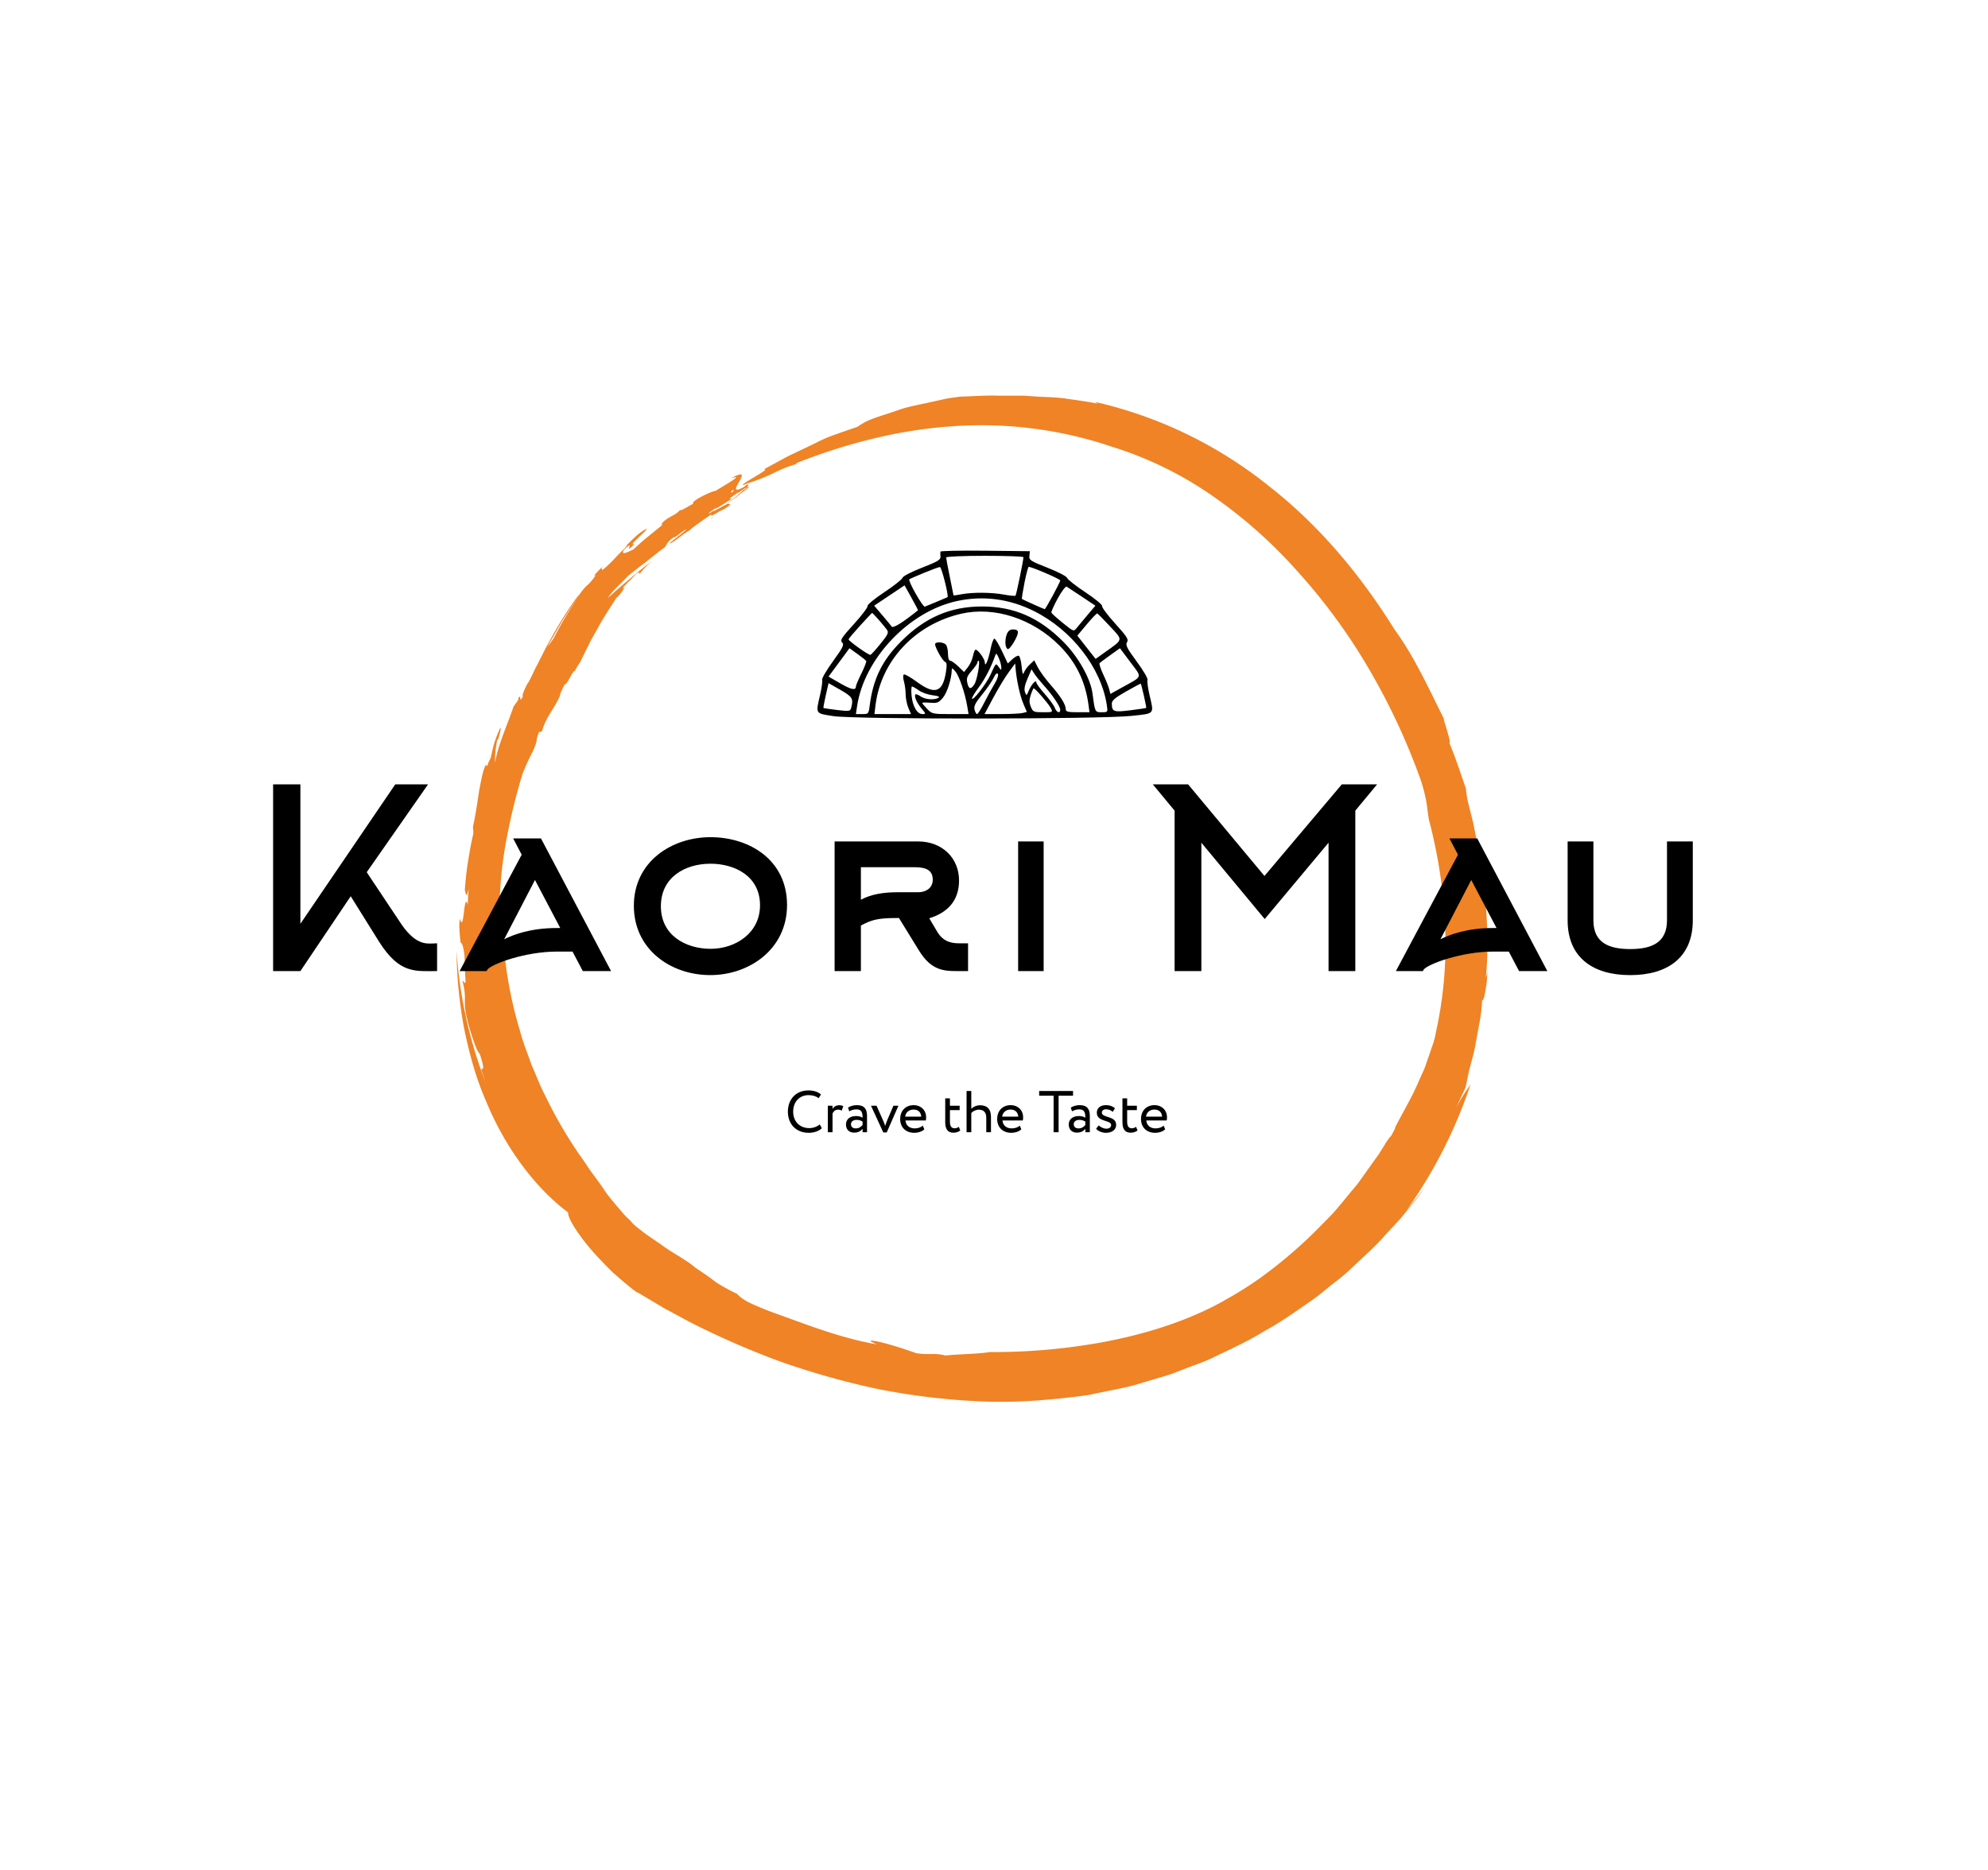 <svg class="injected-svg" id="svg-c28569b1-9427-474f-a3ec-106066e94983" height="100%" width="100%" viewBox="0 0 540 508" xmlns="http://www.w3.org/2000/svg"><g xmlns="http://www.w3.org/2000/svg" fill="#ef8325" id="shape-svg"><defs><style>.cls-1{fill:#ecc5cc;}</style></defs><title>graphic</title><g id="Слой_2" data-name="Слой 2"><g id="Слой_1-2" data-name="Слой 1"><path transform="translate(124, 107.5) scale(0.7,0.7)" class="tmp-cls-1" d="M9.49,261.25l1.66,5A176,176,0,0,1,0,215.36a175.39,175.39,0,0,0,2.83,29.55c2,9.94,4.69,20,8.76,29.16,7.64,18.61,19.71,34,31.75,42.93-.39,2.37,5.36,10.93,12.24,18.1,1.71,1.8,3.43,3.56,5.07,5.18l4.74,4.1c2.83,2.35,4.8,3.88,5.11,3.77l10.07,6,10.37,5.59c-4.69-2.7-9.57-5.08-14.09-8,4.52,2.94,9.4,5.32,14.09,8a327.88,327.88,0,0,0,34.71,15.12,307.34,307.34,0,0,0,37.55,10.59,263.19,263.19,0,0,0,40,4.85c13.65.68,27.48-.53,41.38-2.35l13.67-2.79A75.1,75.1,0,0,0,266.4,383l8.89-2.64c3.08-.9,6.11-2.27,9.29-3.44s6.48-2.32,9.62-3.92c6.36-3.06,13-6.05,19.2-9.91,6.43-3.46,12.34-7.76,18.2-11.77,2.94-2,5.55-4.36,8.26-6.46s5.36-4.17,7.67-6.48c4.75-4.45,9.32-8.51,12.92-12.68l5.27-5.7c1.65-1.76,2.95-3.6,4.25-5.15a128.54,128.54,0,0,0,8.5-11.32l-2.68,3.85-2,2.48-5,6.1a183.76,183.76,0,0,0,24.74-48.81c-1.58,2.65-2.29,3-5.68,9.27l3.68-7.91c.51-1.93.88-4.61,1.63-7.48s1.7-6,2.27-9.31,1.2-6.55,1.74-9.55a57.58,57.58,0,0,0,.82-7.86c.27,1,.65-.22,1.08-2.38.2-1.09.45-2.41.64-3.84s.23-3,.35-4.43l-.64,2.3c1.14-11.2.57-23.31-.58-35-.9-5.79-1.46-11.57-2.7-17q-.81-4.09-1.58-8l-1.86-7.46a35.48,35.48,0,0,1-1-6c-2.09-6-4-12-6.48-17.86.74.51-.41-3.26-1.28-6.14s-1.65-4.77.42-.7c-6.45-12.75-12.28-26-20.32-37-12.75-20.5-28.82-40.15-48.78-55.71A167,167,0,0,0,247.72,2.4a8.94,8.94,0,0,1,1.08.69c-4.27-.87-8.48-1.4-12.63-2s-8.4-.53-12.68-.86L220.26,0c-1.09,0-2.19,0-3.3,0l-6.79,0c-4.63-.22-9.47.27-14.7.35-1.84.31-3.8.48-5.78.89l-6,1.32c-4.06.94-8.21,1.59-11.94,2.92s-7.21,2.32-10,3.37a25,25,0,0,0-6.2,3.25c-4,1.34-7.37,2.53-10.42,3.65s-5.64,2.59-8.29,3.83l-8.15,3.88-9.53,5.18c2.14-.45-1.3,1.59-4.31,3.37S109.15,35.62,113,34c10.42-3.33,10.31-4.94,19.15-7.56l-.4-.23c19.81-7.83,40.49-13.07,61.31-14.39a158,158,0,0,1,61.31,8A141.32,141.32,0,0,1,292.94,38.6,185,185,0,0,1,326.1,67.91,227.28,227.28,0,0,1,354.62,107a255.46,255.46,0,0,1,19.16,41.09,62.88,62.88,0,0,1,2.37,8.49c.51,2.67.73,5.27,1.19,8a192.29,192.29,0,0,1,6.25,40.93,157.42,157.42,0,0,1-3.86,43c.13-.5.24-1,.32-1.32a31.53,31.53,0,0,1-1.41,5.18L377,257.18c-.58,1.57-1,3.15-1.69,4.63l-2,4.41c-2.48,5.93-5.82,11.4-9.13,17.83.3.09-.89,2-1.34,3a19,19,0,0,0-2.6,3.58l-2.36,3.77-3.3,4.6-3.84,5.4c-1.33,1.94-3,3.74-4.62,5.74s-3.28,4-5.05,6.07-3.76,3.92-5.66,5.9a178.22,178.22,0,0,1-23.28,20.11,134.75,134.75,0,0,1-13.77,8.68c-1.3.82-2.74,1.53-4.17,2.3-14,7.14-29.4,11.59-44.35,14.3A236.06,236.06,0,0,1,207,371.17c-5.76.87-12.29.78-17.25,1.34-4.64-1.15-5.67-.08-11.35-.9-13.89-5-22.17-6.17-15.17-3.41-11.81-2-23.16-6.11-33.11-9.74-4.62-1.71-9.3-3.24-13.85-5.28-3.91-1.62-5.9-2.95-7.42-4.61a74.14,74.14,0,0,1-8.1-4.46c-1.58-1.18-3.17-2.46-7.87-5.54a35.19,35.19,0,0,0-4.53-3.29C86,333.69,82.89,332,80,329.9s-6-4-8.18-5.79a56.09,56.09,0,0,1-4.48-3.77l1.46,1.12c-1.17-1.12-2.3-2.19-3.38-3.24l-2.86-3.3c-1.77-2.21-3.59-4.16-5.06-6.42s-3.07-4.38-4.72-6.6-3.13-4.71-5-7.22A174.82,174.82,0,0,1,34.5,271.82c-2.08-3.95-3.64-8.17-5.44-12.26-1.46-4.24-3.19-8.38-4.33-12.7a164.27,164.27,0,0,1-7-50.9c-1-.32.28,7.13-1.09,7.54a162.14,162.14,0,0,1,2.28-28.73,239,239,0,0,1,6.71-28.05,82.59,82.59,0,0,1,3.89-8.48c2.51-5.58.81-3.54,2.5-7.69l1.08-.22c1.91-6.27,4.61-8.36,7.09-13.92C40,116,41,113.93,42,112c.93.39,3.28-5.82,3.91-5.1l0-.09a27.86,27.86,0,0,1,2-3.24L50.15,99l1.91-3.87c.75-1.35,1.55-2.76,2.35-4.18,3.08-5.78,6.89-11.14,7.49-12.32l.88-.81c2.33-2.65,2.87-4.22,1.31-2.83l3-3.17-.3.42,3-3.14c.65-.5,1.63-.79,1,.37a38.66,38.66,0,0,1,5.31-5.54c-5.43,4.18-12,9.67-17.4,14.62,1.55-2.59,5.68-6.12,7.79-8.55,1.51-1.23,3.83-3.06,6.38-5s5.21-4.25,7.74-6c1-.9,1-2.35,3.64-4,1.58-.4,2.71-2.13,5.07-3.22a30.27,30.27,0,0,1-3.32,2.79l-3.39,2.74c.48.19,1.94-.85,3.53-2.09s3.45-2.49,4.46-3.08c.7-.89,5.38-4.07,8.3-6.12-.82,1.57,2.71-1.11,4.72-1.87,2-1.26,3.25-2.19,2.23-2,.09-1.36-8.35,4.7-6.08,2,1-.09,4.83-2.87,7.08-4.07-.24-.46-1.72.52-.53-.72,2.53-1.31,4.86-3.35,6.53-3.69a12.93,12.93,0,0,1-2.18,1.29c1.62-.89-2.35,2.34-6.14,5.41-3.65,3.32-7.12,6.49-5.23,5.08-.6.21,3.19-3.47,7.27-6.59s8.07-6.18,7-5.58c-2.08.9,1-1.62-1.14-.62l-2,1.84c-2.88,1.42-4.48,1.29-3.67.43,2.37-1.3-.55,1.35-3.51,4-2.85,2.83-5.76,5.6-4,4.14l-1.68.81c1.45-1.3,5.56-4.5,7.6-5C105,40.43,107.2,39,109,37.75l.71-.31c1.82-1.33,4.61-2.78,3-2.65-5.71,3.3-4.48,1.11-3.16-1.18s2.71-4.68-3.08-1.55c5.34-1.73-1.07,1.89-6,4.9-.66,0-3.1.91-6.75,2.94-3,2-1.55,1.5-2,2.11-1.81.88-4.94,3.06-4.91,2.26-1.82,2.25-3.9,2.29-6.42,4.56-2.07,2.17.34.11-1,1.74l-5.8,4.7c-2,1.61-3.73,3.34-5.09,4.49-1.37.53-5.12,2.74-3.49,0,5-4.62-.91,2.8,4.1-2.22-3.1,1.15,4.32-4.57,4.79-6a20.63,20.63,0,0,0-4,2.75c-1.43,1.29-2.94,2.77-4.28,4.16L66.4,58c-1.15,1.26-3,3-4.76,4.9a42.67,42.67,0,0,1-5.13,4.85c.27-.94-1.08,0,.55-1.89L53.8,69.28c-.28.55-.56,1.12.38.14a20.31,20.31,0,0,1-4,4.66,21.67,21.67,0,0,0-2.54,3.23c-1.34,1.94-2.92,4.61-4.53,7.19C39.9,89.67,37.36,95,37.38,94.59c-1.86,2.8-2.77,3.2-4,6.27a35.22,35.22,0,0,0,2.32-4.21L41,87.47c4-6.37,8-12.25,6.72-10.42-1.08,1-6.57,8.92-11.1,17.24-2.36,4.1-4.31,8.4-6.06,11.58-1.53,3.31-2.67,5.63-3.11,6-1.12,2.22-2.32,5-1.61,4.66-1.9,3.75-.32-1.54-1.93,1,0,.09.31-.13-.08.74l-1.72,2.41c-2,6.25-6.14,15-7.17,21.89a41.44,41.44,0,0,1,.84-8.87l.5-.65c.09-.64,1.22-4.12.74-4.2a49.88,49.88,0,0,0-2.27,5.66c-.57,1.92-1,3.89-1.49,6.09-.37.75-.78,1.63-1.1,2.2.07,0,.14-.05.2,0-.72,1.31-.72,1.15-.74.59a1.47,1.47,0,0,1,0-.32c-1.1,1.07-1.87,5.21-2.79,9.95-.71,4.78-1.51,10.16-2.39,14-.14,2.29.21.25.05,3.1-.92,3.87-1.44,7.18-2,10.55s-.91,6.8-1.26,11c.49,2.68.72,2.87,1.49-.3-.19,2.08-.31,4.16-.32,6.25C2.76,191.8,3,209.32,1.32,203c-.44,1.87-.16,5.69.28,9.23.49.32,1,.85,1.51,5.28.24,6.23.09,4.76.41,9.93-.31,1.29-.83-.56-1.21-.28,2,7.79-.06,7.13,1.78,14.54,1,4.67,4,13.63,4.88,13.58C11,261.38,10.42,261.6,9.49,261.25Z"></path></g></g></g><g xmlns="http://www.w3.org/2000/svg" fill="#000000" id="icon-svg">
	<path transform="translate(217.5, 122.5) scale(0.5,0.5)" d="M 75.889 54.732 C 75.828 55.154, 75.844 56.400, 75.924 57.500 C 76.044 59.148, 74.279 60.196, 65.887 63.456 C 60.077 65.714, 55.526 68.076, 55.289 68.956 C 55.060 69.805, 50.596 73.335, 45.370 76.799 C 40.143 80.264, 36.054 83.639, 36.284 84.299 C 36.514 84.960, 33.190 89.362, 28.897 94.081 C 22.187 101.458, 21.288 102.862, 22.491 104.081 C 23.694 105.300, 22.992 106.742, 17.504 114.321 C 13.992 119.173, 11.340 123.723, 11.613 124.433 C 11.885 125.143, 11.409 128.739, 10.554 132.424 C 8.081 143.085, 7.762 142.567, 17.750 144.100 C 29.536 145.910, 162.655 145.814, 179.647 143.984 C 192.607 142.588, 191.976 143.332, 189.446 132.424 C 188.591 128.739, 188.120 125.128, 188.399 124.401 C 188.679 123.674, 186.034 119.181, 182.522 114.416 C 177.162 107.143, 176.318 105.464, 177.261 103.953 C 178.219 102.419, 177.272 100.924, 170.847 93.827 C 166.700 89.247, 163.494 84.960, 163.721 84.299 C 163.948 83.639, 159.857 80.264, 154.630 76.799 C 149.404 73.335, 144.939 69.825, 144.709 69 C 144.479 68.175, 139.714 65.700, 134.120 63.500 C 124.751 59.815, 123.972 59.303, 124.225 57 L 124.500 54.500 100.250 54.232 C 86.912 54.085, 75.950 54.310, 75.889 54.732 M 79 57.890 C 79 58.379, 79.900 63.154, 81 68.500 C 82.100 73.846, 83 78.335, 83 78.476 C 83 78.616, 84.912 78.361, 87.250 77.909 C 93.268 76.745, 103.640 76.817, 110.414 78.069 C 113.594 78.657, 116.417 78.916, 116.688 78.645 C 117.136 78.198, 120.989 59.512, 120.997 57.750 C 120.999 57.337, 111.550 57, 100 57 C 88.398 57, 79 57.398, 79 57.890 M 67 66.253 C 62.875 67.949, 59.279 69.520, 59.008 69.744 C 58.107 70.489, 66.379 85.069, 67.448 84.619 C 68.027 84.376, 70.975 83.156, 74 81.908 C 77.025 80.660, 79.611 79.572, 79.746 79.490 C 80.549 79.003, 76.516 63.015, 75.608 63.085 C 74.998 63.132, 71.125 64.557, 67 66.253 M 121.566 71.596 C 120.628 76.324, 120.003 80.307, 120.180 80.448 C 120.649 80.822, 132.187 86, 132.551 86 C 133.065 86, 141 71.320, 140.996 70.377 C 140.993 69.634, 125.582 63, 123.860 63 C 123.537 63, 122.505 66.868, 121.566 71.596 M 48.152 78.577 L 39.899 84.102 44.200 89.130 C 46.565 91.896, 48.904 94.729, 49.399 95.427 C 50.176 96.524, 55.317 93.351, 63.689 86.607 C 63.794 86.523, 62.197 83.439, 60.141 79.753 L 56.404 73.052 48.152 78.577 M 139.652 80.108 C 137.562 83.930, 135.998 87.427, 136.176 87.881 C 136.354 88.334, 139.154 90.856, 142.397 93.484 C 148.206 98.191, 148.317 98.232, 149.897 96.233 C 150.779 95.118, 153.432 91.935, 155.793 89.162 L 160.086 84.119 152.793 79.236 C 148.782 76.551, 145.039 74.085, 144.476 73.757 C 143.912 73.429, 141.741 76.287, 139.652 80.108 M 85 81.555 C 58.846 87.172, 34.486 112.788, 30.611 138.750 L 29.976 143 33.427 143 C 36.791 143, 36.893 142.881, 37.488 138.250 C 39.341 123.843, 44.252 113.819, 54.484 103.552 C 67.520 90.472, 81.271 84.530, 98.500 84.530 C 115.791 84.530, 129.477 90.469, 142.651 103.689 C 150.733 111.800, 157.438 123.665, 158.502 131.741 C 159.852 141.991, 159.856 142, 163.517 142 C 166.830 142, 166.867 141.950, 166.313 138.250 C 163.255 117.837, 147.221 97.164, 126.500 86.919 C 113.186 80.337, 99.131 78.520, 85 81.555 M 87.277 88.446 C 62.154 94.169, 43.595 113.980, 40.620 138.250 L 40.038 143 49.968 143 L 59.898 143 58.449 139.532 C 57.652 137.625, 57 134.359, 57 132.276 C 57 130.192, 56.583 127.033, 56.074 125.257 C 55.543 123.405, 55.523 121.795, 56.029 121.482 C 56.513 121.183, 59.680 122.977, 63.065 125.469 C 72.891 132.702, 77.128 131.280, 78.886 120.157 C 79.490 116.340, 79.367 114.971, 78.388 114.596 C 77.053 114.083, 73 106.895, 73 105.040 C 73 103.608, 77.328 103.728, 78.800 105.200 C 79.460 105.860, 80 108.110, 80 110.200 C 80 112.493, 80.477 114, 81.202 114 C 81.864 114, 83.831 115.382, 85.574 117.071 L 88.743 120.143 90.845 117.470 C 92.001 116, 93.234 113.268, 93.585 111.399 C 93.936 109.529, 94.590 108, 95.039 108 C 96.318 108, 99.998 113.091, 100.015 114.885 C 100.045 118.058, 101.919 113.745, 103.114 107.750 C 103.744 104.588, 104.680 102, 105.192 102 C 105.705 102, 107.559 105.037, 109.312 108.750 L 112.500 115.500 114.933 113.228 C 116.271 111.978, 117.846 111.113, 118.433 111.305 C 119.020 111.498, 119.729 114.095, 120.009 117.078 C 120.387 121.096, 120.715 121.958, 121.276 120.408 C 121.693 119.258, 123.118 117.298, 124.443 116.053 L 126.852 113.790 128.829 117.645 C 129.916 119.765, 133.105 124.119, 135.914 127.321 C 141.276 133.431, 144 137.854, 144 140.450 C 144 141.689, 145.290 142, 150.437 142 L 156.874 142 156.377 138.250 C 154.651 125.224, 149.604 114.868, 140.538 105.750 C 126.013 91.143, 105.169 84.370, 87.277 88.446 M 32.250 94.949 C 28.813 98.725, 26 102.068, 26 102.376 C 26 103.322, 37.044 111.155, 37.901 110.817 C 38.343 110.643, 40.813 107.899, 43.388 104.720 C 47.480 99.671, 47.909 98.711, 46.786 97.123 C 45.116 94.763, 39.144 87.988, 38.781 88.041 C 38.626 88.063, 35.688 91.172, 32.250 94.949 M 155.383 94.258 L 150.265 100.381 155.233 106.702 L 160.201 113.023 165.350 109.348 C 175.396 102.178, 175.227 103.072, 167.999 95.306 C 164.514 91.563, 161.402 88.418, 161.082 88.317 C 160.762 88.217, 158.197 90.890, 155.383 94.258 M 111.927 99.691 C 110.738 102.819, 111.053 107.203, 112.500 107.665 C 113.661 108.035, 118 100.846, 118 98.552 C 118 97.559, 117.090 97, 115.475 97 C 113.654 97, 112.665 97.750, 111.927 99.691 M 23.811 110.856 C 22.350 112.860, 19.792 116.329, 18.126 118.565 L 15.099 122.631 21.577 126.357 C 27.634 129.841, 30 130.270, 30 127.885 C 30 127.337, 31.349 124.169, 32.998 120.845 C 34.647 117.522, 35.809 114.500, 35.580 114.130 C 35.352 113.760, 33.208 112.052, 30.816 110.335 L 26.468 107.212 23.811 110.856 M 168.220 110.933 C 165.359 112.976, 162.729 114.937, 162.376 115.290 C 162.023 115.644, 162.907 118.410, 164.341 121.439 C 165.775 124.467, 167.236 128.092, 167.588 129.495 L 168.228 132.045 174.864 128.367 C 185.984 122.203, 185.588 123.463, 179.121 114.828 L 173.421 107.218 168.220 110.933 M 105.541 111.500 C 103.452 117.485, 100.074 123.992, 96.750 128.434 C 94.688 131.191, 93.019 133.908, 93.043 134.473 C 93.126 136.483, 100.821 126.649, 103.101 121.618 C 106.088 115.028, 105.926 115.179, 107.582 117.443 C 108.985 119.362, 109 119.362, 108.955 117.441 C 108.930 116.374, 108.309 114.150, 107.575 112.500 C 106.361 109.773, 106.176 109.682, 105.541 111.500 M 96 114.965 C 96 115.496, 94.612 117.511, 92.916 119.443 C 90.384 122.327, 89.950 123.497, 90.495 125.978 C 91.286 129.577, 92.442 129.807, 94.382 126.750 C 95.848 124.440, 97.659 114, 96.594 114 C 96.267 114, 96 114.434, 96 114.965 M 112.966 120.288 C 111.023 122.922, 107.278 129.110, 104.644 134.038 L 99.855 143 109.178 142.986 C 114.305 142.979, 119.478 142.710, 120.673 142.390 L 122.846 141.807 120.986 137.467 C 119.193 133.285, 117.289 124.747, 116.756 118.500 L 116.500 115.500 112.966 120.288 M 82.033 119.201 C 81.941 123.903, 79.537 131.396, 77.248 134.117 C 74.983 136.808, 74.154 137.134, 70.337 136.831 C 67.952 136.641, 66 136.689, 66 136.938 C 66 137.187, 67.209 138.653, 68.687 140.195 C 71.277 142.898, 71.733 143, 81.275 143 L 91.176 143 90.468 138.750 C 89.293 131.702, 86.103 122.344, 84.024 119.849 C 82.425 117.930, 82.060 117.811, 82.033 119.201 M 123.195 123.769 C 121.684 127.280, 121.262 129.533, 121.827 131.061 C 122.614 133.188, 122.693 133.155, 123.930 130.169 C 125.323 126.807, 128 123.962, 128 125.844 C 128 126.443, 130.054 129.246, 132.565 132.074 C 135.076 134.901, 137.540 138.291, 138.041 139.607 C 139.019 142.181, 141 142.872, 141 140.640 C 141 138.890, 136.759 132.609, 132.127 127.500 C 130.132 125.300, 127.798 122.417, 126.940 121.094 L 125.381 118.688 123.195 123.769 M 104.772 123.353 C 103.889 125.203, 101.066 129.296, 98.498 132.449 C 94.855 136.922, 93.962 138.711, 94.433 140.591 C 94.766 141.916, 95.383 143, 95.804 143 C 96.226 143, 97.991 140.188, 99.727 136.750 C 101.463 133.313, 104.005 128.679, 105.377 126.454 C 106.774 124.186, 107.542 121.876, 107.123 121.199 C 106.630 120.402, 105.828 121.137, 104.772 123.353 M 13.610 132.811 C 12.779 136.453, 12.208 139.542, 12.341 139.675 C 12.474 139.808, 15.797 140.300, 19.724 140.770 C 26.456 141.573, 26.897 141.504, 27.419 139.561 C 28.738 134.650, 28.076 133.554, 21.551 129.844 L 15.120 126.189 13.610 132.811 M 176.750 130.715 C 170.749 134.117, 169.003 135.605, 169.015 137.305 C 169.046 141.733, 169.981 142.072, 179.033 140.937 C 183.664 140.356, 187.557 139.776, 187.686 139.648 C 187.936 139.397, 185.073 126.688, 184.714 126.458 C 184.596 126.383, 181.012 128.298, 176.750 130.715 M 60.221 132.943 C 60.784 138.804, 63.242 143, 66.112 143 C 68.099 143, 68.081 142.885, 65.658 140.005 C 63.021 136.872, 61.446 133.220, 62.344 132.323 C 62.634 132.033, 63.900 132.517, 65.158 133.398 C 67.617 135.120, 72.664 135.499, 74.833 134.124 C 75.715 133.565, 74.644 133.107, 71.675 132.773 C 69.204 132.494, 65.835 131.306, 64.187 130.133 C 62.539 128.960, 60.866 128, 60.468 128 C 60.071 128, 59.959 130.224, 60.221 132.943 M 124.981 132.559 C 124.072 135.311, 124.082 136.784, 125.024 139.059 C 126.160 141.801, 126.608 142, 131.653 142 C 137.046 142, 137.060 141.992, 135.782 139.617 C 134.490 137.216, 127.370 129, 126.580 129 C 126.346 129, 125.627 130.601, 124.981 132.559" stroke="none" fill-rule="evenodd"></path>
</g><path xmlns="http://www.w3.org/2000/svg" id="SvgjsPath123967879" d="M9.47-2.11C8.70-1.49 7.68-1.12 6.61-1.12C4.02-1.12 2.24-2.93 2.24-5.60C2.24-8.26 3.97-10.08 6.40-10.08C7.57-10.08 8.43-9.79 9.17-9.25L9.79-10.27C8.99-10.96 7.82-11.36 6.38-11.36C2.88-11.36 0.80-8.82 0.80-5.60C0.80-2.11 3.12 0.16 6.48 0.16C7.87 0.16 9.26-0.32 10.02-1.09ZM11.65 0L12.93 0L12.93-5.10C13.20-5.63 13.60-6.13 14.43-6.13C14.86-6.13 15.06-6.06 15.41-5.86L15.86-7.06C15.62-7.23 15.33-7.33 14.74-7.33C13.82-7.33 13.30-6.90 12.93-6.35L12.93-7.20L11.65-7.20ZM17.47-5.68C18.05-5.98 18.58-6.21 19.46-6.21C20.88-6.21 21.09-5.28 21.09-3.94C20.61-4.29 19.86-4.40 19.30-4.40C17.74-4.40 16.58-3.58 16.58-2.11C16.58-0.72 17.47 0.11 18.78 0.11C19.97 0.11 20.66-0.38 21.09-0.93L21.09 0L22.30 0L22.30-4.42C22.30-6.29 21.58-7.36 19.54-7.36C18.64-7.36 17.78-7.10 17.14-6.70ZM19.23-1.04C18.40-1.04 17.94-1.49 17.94-2.18C17.94-3.01 18.70-3.36 19.47-3.36C20.10-3.36 20.64-3.20 21.09-2.88L21.09-1.97C20.72-1.54 20.18-1.04 19.23-1.04ZM30.83-7.20L29.47-7.20L27.82-3.34C27.62-2.86 27.39-2.24 27.23-1.71C27.06-2.24 26.83-2.85 26.62-3.31L24.88-7.20L23.38-7.20L26.72 0.06L27.65 0.06ZM37.46-1.79C36.99-1.36 36.18-1.04 35.25-1.04C33.84-1.04 32.85-1.84 32.74-3.20L38.27-3.20C38.32-3.42 38.35-3.71 38.35-4.06C38.35-6.05 36.86-7.36 35.01-7.36C32.64-7.36 31.30-5.70 31.30-3.60C31.30-1.33 32.82 0.16 35.15 0.16C36.11 0.16 37.15-0.14 37.86-0.78ZM34.94-6.16C36.19-6.16 36.96-5.42 37.02-4.24L32.66-4.24C32.80-5.34 33.63-6.16 34.94-6.16ZM43.54-2.74C43.54-0.90 44.18 0.13 45.79 0.13C46.59 0.13 47.25-0.16 47.63-0.48L47.23-1.47C46.98-1.28 46.59-1.07 46.10-1.07C45.18-1.07 44.82-1.73 44.82-2.86L44.82-6L47.46-6L47.46-7.20L44.82-7.20L44.82-9.20L43.54-9.20ZM49.34 0L50.62 0L50.62-5.22C51.07-5.73 51.87-6.13 52.67-6.13C54.00-6.13 54.69-5.39 54.69-3.95L54.69 0L55.97 0L55.97-4.13C55.97-6.38 54.85-7.33 52.98-7.33C52.06-7.33 51.15-6.91 50.62-6.37L50.62-11.20L49.34-11.20ZM63.81-1.79C63.34-1.36 62.53-1.04 61.60-1.04C60.19-1.04 59.20-1.84 59.09-3.20L64.62-3.20C64.67-3.42 64.70-3.71 64.70-4.06C64.70-6.05 63.22-7.36 61.36-7.36C58.99-7.36 57.65-5.70 57.65-3.60C57.65-1.33 59.17 0.16 61.50 0.16C62.46 0.16 63.50-0.14 64.21-0.78ZM61.30-6.16C62.54-6.16 63.31-5.42 63.38-4.24L59.01-4.24C59.15-5.34 59.98-6.16 61.30-6.16ZM69.06-9.92L72.98-9.92L72.98 0L74.34 0L74.34-9.92L78.26-9.92L78.26-11.20L69.06-11.20ZM77.98-5.68C78.56-5.98 79.09-6.21 79.97-6.21C81.39-6.21 81.60-5.28 81.60-3.94C81.12-4.29 80.37-4.40 79.81-4.40C78.26-4.40 77.09-3.58 77.09-2.11C77.09-0.72 77.98 0.11 79.30 0.11C80.48 0.11 81.17-0.38 81.60-0.93L81.60 0L82.82 0L82.82-4.42C82.82-6.29 82.10-7.36 80.05-7.36C79.15-7.36 78.29-7.10 77.65-6.70ZM79.74-1.04C78.91-1.04 78.45-1.49 78.45-2.18C78.45-3.01 79.22-3.36 79.98-3.36C80.61-3.36 81.15-3.20 81.60-2.88L81.60-1.97C81.23-1.54 80.69-1.04 79.74-1.04ZM88.61-1.95C88.61-1.30 88-0.96 87.33-0.96C86.61-0.96 85.66-1.39 85.25-1.87L84.53-0.96C84.86-0.45 86.02 0.16 87.18 0.16C88.62 0.16 89.97-0.50 89.97-2.02C89.97-4.54 86.08-3.82 86.08-5.34C86.08-5.82 86.51-6.24 87.23-6.24C87.98-6.24 88.61-5.92 89.04-5.54L89.65-6.51C89.22-6.93 88.35-7.36 87.17-7.36C85.74-7.36 84.72-6.59 84.72-5.33C84.72-2.69 88.61-3.41 88.61-1.95ZM91.68-2.74C91.68-0.90 92.32 0.13 93.94 0.13C94.74 0.13 95.39-0.16 95.78-0.48L95.38-1.47C95.12-1.28 94.74-1.07 94.24-1.07C93.33-1.07 92.96-1.73 92.96-2.86L92.96-6L95.60-6L95.60-7.20L92.96-7.20L92.96-9.20L91.68-9.20ZM102.88-1.79C102.42-1.36 101.60-1.04 100.67-1.04C99.26-1.04 98.27-1.84 98.16-3.20L103.70-3.20C103.74-3.42 103.78-3.71 103.78-4.06C103.78-6.05 102.29-7.36 100.43-7.36C98.06-7.36 96.72-5.70 96.72-3.60C96.72-1.33 98.24 0.16 100.58 0.16C101.54 0.16 102.58-0.14 103.28-0.78ZM100.37-6.16C101.62-6.16 102.38-5.42 102.45-4.24L98.08-4.24C98.22-5.34 99.06-6.16 100.37-6.16Z" fill="#000000" fontsize="16" transform="matrix(1,0,0,1,213.21,307.6)"></path><path xmlns="http://www.w3.org/2000/svg" id="SvgjsPath123967863" d="M28.56-20.33L36.24-8.02C41.82 0.82 46.10 0 52.02 0L52.02-7.55L50.39-7.48C50.25-7.48 50.05-7.48 49.91-7.48C47.74-7.48 45.15-8.43 42.02-13.19L32.91-26.86L49.57-50.73L40.66-50.73L14.89-12.85L14.89-50.73L7.48-50.73L7.48 0L14.89 0ZM84.52-11.70C77.25-11.70 72.49-9.79 70.24-8.64L78.61-24.75L85.48-11.70L84.52-11.70ZM75.00-31.62L58.14 0L65.48 0L65.69-0.41C66.84-1.90 75.89-5.30 84.59-5.30L88.81-5.30L91.60 0L99.28 0L80.24-36.04L72.69-36.04ZM139.74-17.88C139.74-10.27 133.01-6.05 126.34-6.05C119.61-6.05 112.81-9.66 112.81-17.61C112.81-25.57 119.48-29.17 126.28-29.17C132.94-29.17 139.74-25.77 139.74-17.88ZM147.08-17.95C147.08-30.19 136.88-36.38 126.28-36.38C115.74-36.38 105.47-29.72 105.47-17.75C105.47-5.85 115.53 1.09 126.21 1.09C136.88 1.09 147.08-5.98 147.08-17.95ZM185.71-14.35C190.81-15.91 193.80-19.24 193.80-24.62C193.80-30.74 189.18-35.22 182.72-35.22L160.00-35.22L160.00 0L167.14 0L167.14-12.38C170-13.87 171.50-14.42 177.00-14.42L177.48-14.42L182.92-5.58C186.18-0.27 189.52 0 193.19 0L196.25 0L196.25-7.55L193.80-7.55C192.03-7.55 189.58-7.82 187.88-10.68ZM177.00-21.42C173.33-21.42 169.86-20.88 167.14-19.38L167.14-28.22L181.49-28.22C183.94-28.22 186.66-27.95 186.66-24.82C186.66-22.58 184.82-21.42 182.72-21.42ZM216.78 0L216.78-35.22L209.85-35.22L209.85 0ZM294.17-34.88L294.17 0L301.44 0L301.44-43.59L307.36-50.73L297.77-50.73L276.76-25.84L256.02-50.73L246.43-50.73L252.35-43.59L252.35 0L259.62 0L259.62-34.88L276.83-14.14ZM338.84-11.70C331.57-11.70 326.81-9.79 324.56-8.64L332.93-24.75L339.80-11.70L338.84-11.70ZM329.32-31.62L312.46 0L319.80 0L320.01-0.41C321.16-1.90 330.21-5.30 338.91-5.30L343.13-5.30L345.92 0L353.60 0L334.56-36.04L327.01-36.04ZM376.18 1.09C385.97 1.09 393.11-3.47 393.11-13.80L393.11-35.22L386.10-35.22L386.10-13.80C386.10-7.82 382.09-5.98 376.11-5.98C370.12-5.98 366.11-7.82 366.11-13.80L366.11-35.22L359.11-35.22L359.11-13.80C359.11-3.47 366.25 1.09 376.04 1.09Z" fill="#000000" fontsize="68" transform="matrix(1,0,0,1,66.705,263.82)"></path></svg>
